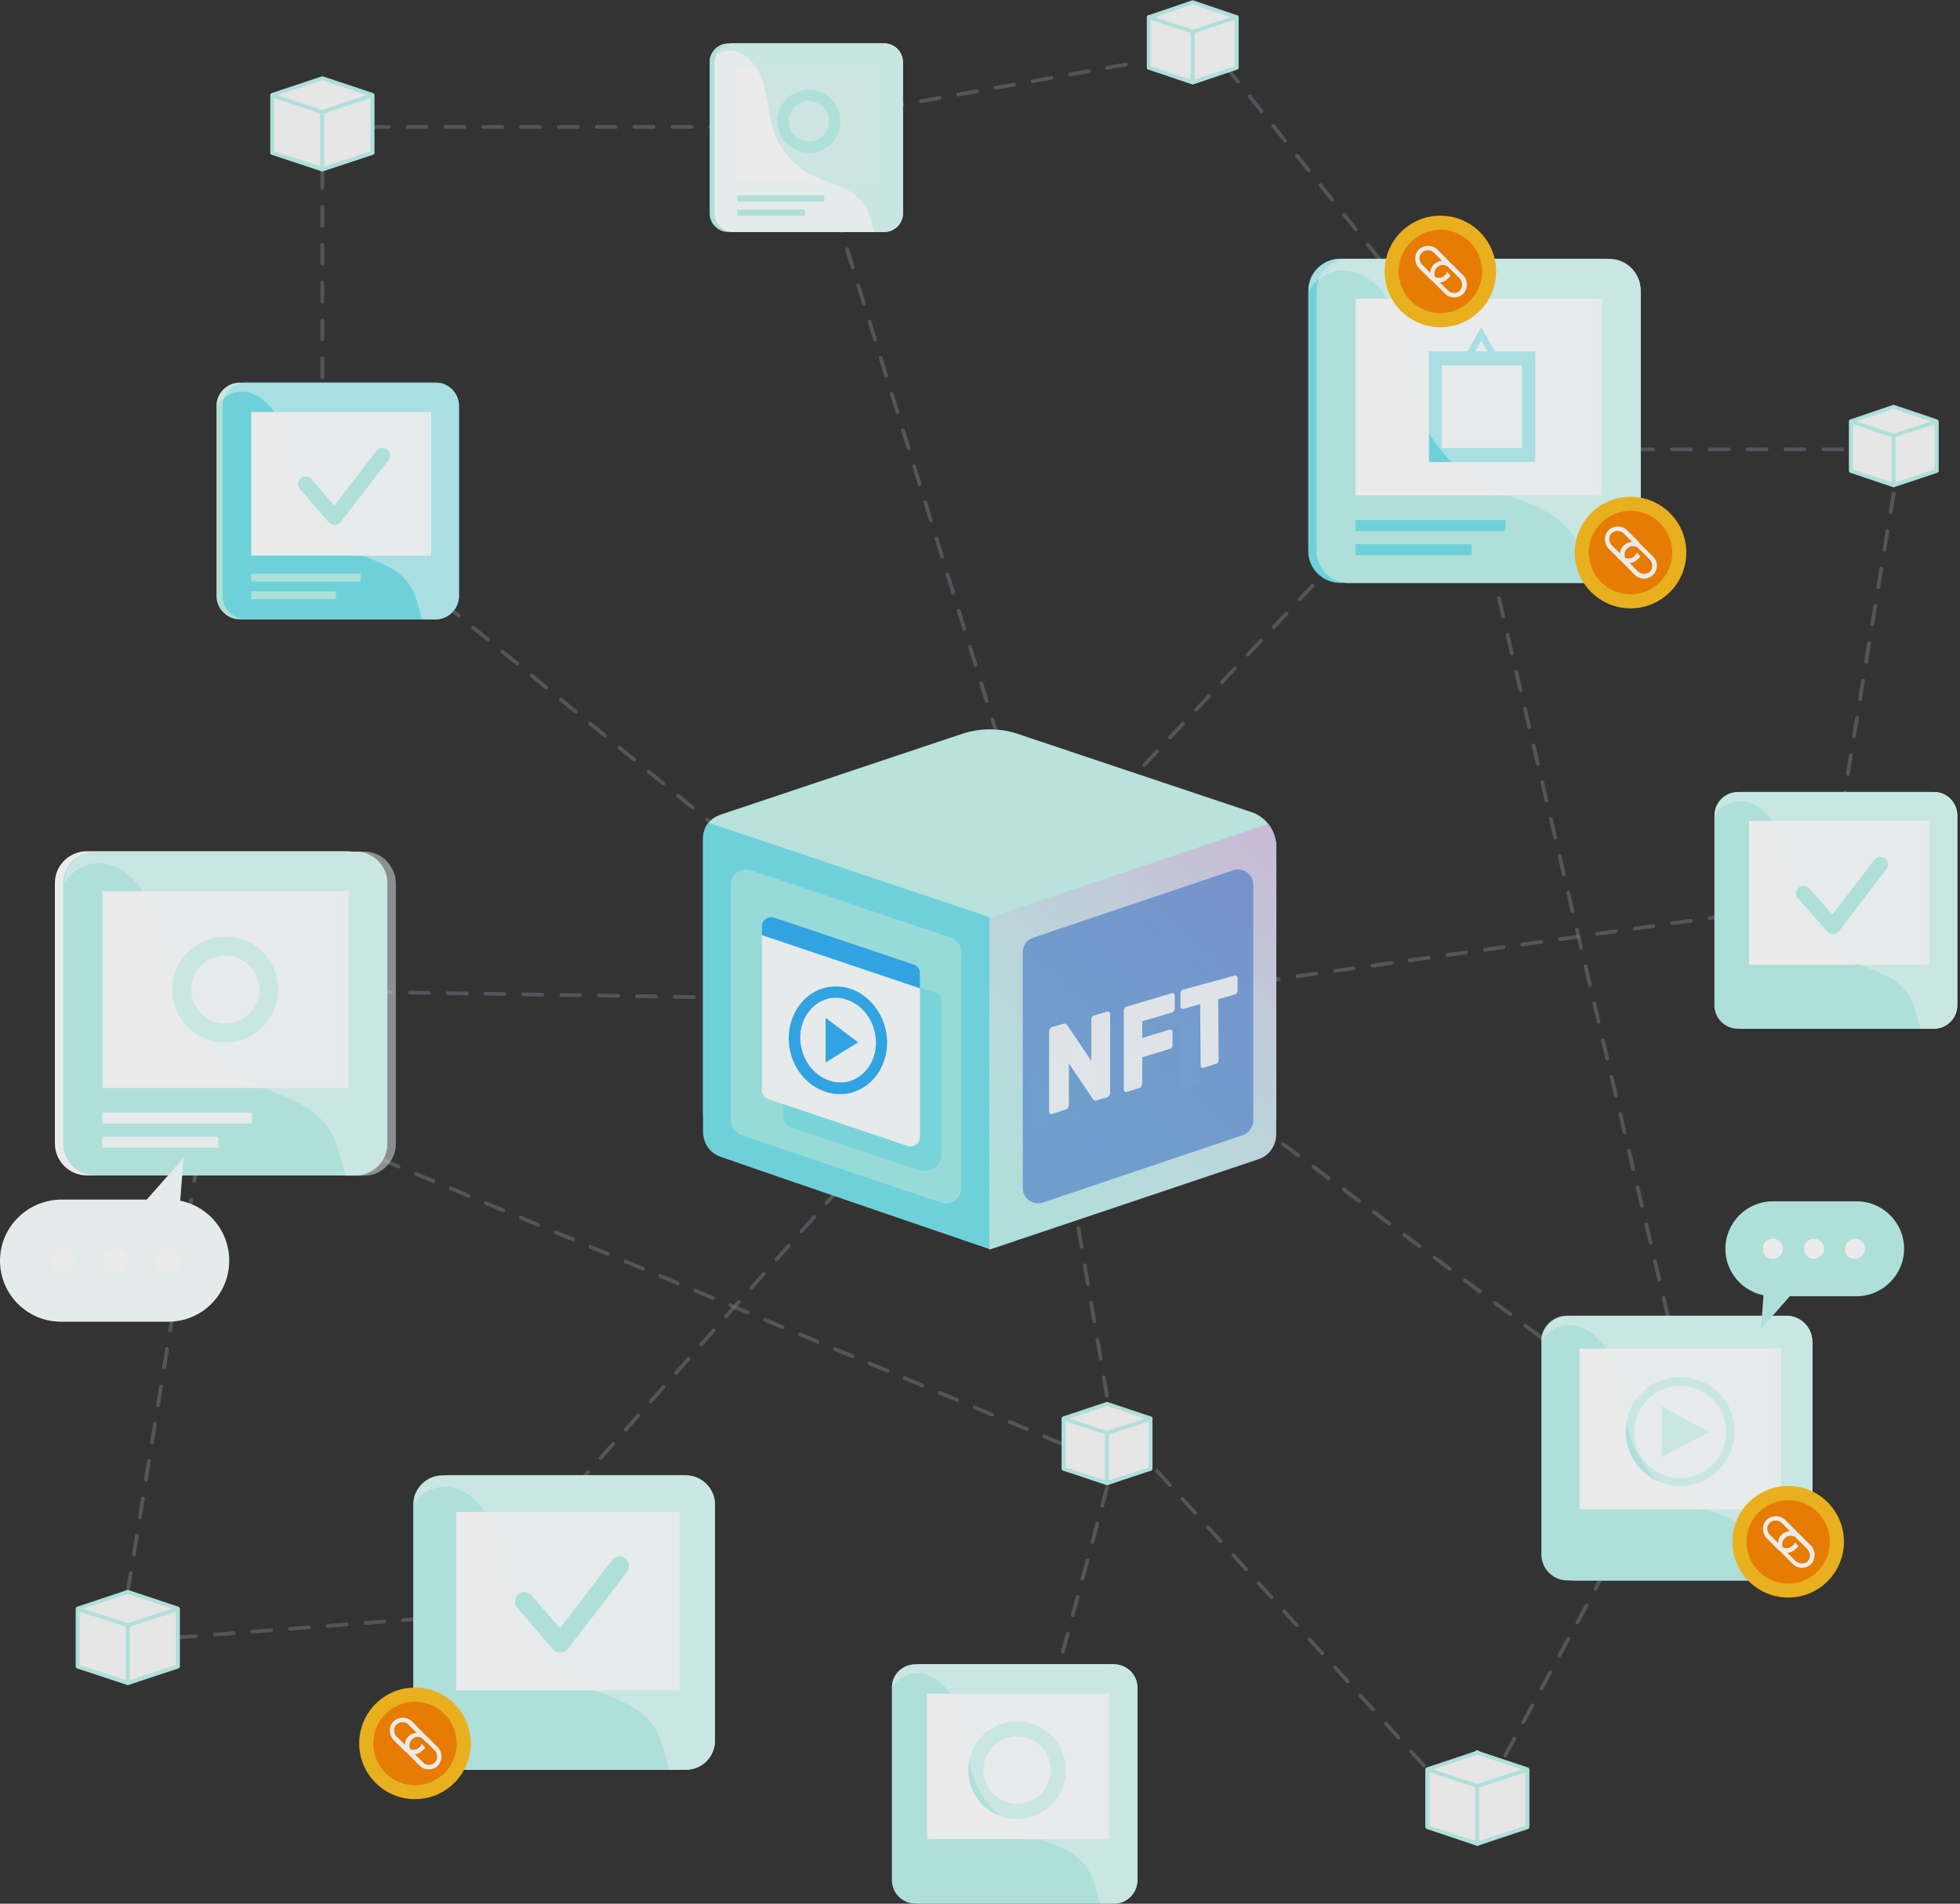 <svg width="518" height="503" viewBox="0 0 518 503" fill="none" xmlns="http://www.w3.org/2000/svg">
<rect x="0" y="0" width="518" height="503" fill="#333333" stroke="none"/>
<g opacity="0.9">
<g opacity="0.5">
<path opacity="0.5" d="M500.447 130.45L484.43 228.404" stroke="#BFCBDD" stroke-miterlimit="10" stroke-linecap="round" stroke-linejoin="round" stroke-dasharray="5 5"/>
<path opacity="0.5" d="M466.673 240.474L289.916 265.427L443.113 380.209L397.038 465.281" stroke="#BFCBDD" stroke-miterlimit="10" stroke-linecap="round" stroke-linejoin="round" stroke-dasharray="5 5"/>
<path opacity="0.5" d="M46.772 432.668L146.234 425.008" stroke="#BFCBDD" stroke-miterlimit="10" stroke-linecap="round" stroke-linejoin="round" stroke-dasharray="5 5"/>
<path opacity="0.5" d="M33.773 420.598L59.538 261.481L198.345 263.686" stroke="#BFCBDD" stroke-miterlimit="10" stroke-linecap="round" stroke-linejoin="round" stroke-dasharray="5 5"/>
<path opacity="0.5" d="M97.722 33.541H213.897L269.257 212.736" stroke="#BFCBDD" stroke-miterlimit="10" stroke-linecap="round" stroke-linejoin="round" stroke-dasharray="5 5"/>
<path opacity="0.5" d="M85.187 44.683V133.12L203.336 230.029" stroke="#BFCBDD" stroke-miterlimit="10" stroke-linecap="round" stroke-linejoin="round" stroke-dasharray="5 5"/>
<path opacity="0.5" d="M305.816 388.682L377.308 467.602" stroke="#BFCBDD" stroke-miterlimit="10" stroke-linecap="round" stroke-linejoin="round" stroke-dasharray="5 5"/>
<path opacity="0.5" d="M280.631 381.486L89.83 301.754" stroke="#BFCBDD" stroke-miterlimit="10" stroke-linecap="round" stroke-linejoin="round" stroke-dasharray="5 5"/>
<path opacity="0.5" d="M228.404 306.628L144.261 401.564" stroke="#BFCBDD" stroke-miterlimit="10" stroke-linecap="round" stroke-linejoin="round" stroke-dasharray="5 5"/>
<path opacity="0.5" d="M292.585 368.836L281.907 306.512" stroke="#BFCBDD" stroke-miterlimit="10" stroke-linecap="round" stroke-linejoin="round" stroke-dasharray="5 5"/>
<path opacity="0.5" d="M324.037 17.641L393.672 104.917L288.523 216.914" stroke="#BFCBDD" stroke-miterlimit="10" stroke-linecap="round" stroke-linejoin="round" stroke-dasharray="5 5"/>
<path opacity="0.5" d="M213.897 32.032L301.986 16.248" stroke="#BFCBDD" stroke-miterlimit="10" stroke-linecap="round" stroke-linejoin="round" stroke-dasharray="5 5"/>
<path opacity="0.5" d="M486.868 118.728H415.84" stroke="#BFCBDD" stroke-miterlimit="10" stroke-linecap="round" stroke-linejoin="round" stroke-dasharray="5 5"/>
<path opacity="0.5" d="M292.585 392.976L268.793 481.413" stroke="#BFCBDD" stroke-miterlimit="10" stroke-linecap="round" stroke-linejoin="round" stroke-dasharray="5 5"/>
<path opacity="0.5" d="M443.113 357.578L388.566 125.924" stroke="#BFCBDD" stroke-miterlimit="10" stroke-linecap="round" stroke-linejoin="round" stroke-dasharray="5 5"/>
</g>
<path d="M300.593 445.899V496.733C300.593 500.215 297.807 503 294.326 503H243.492C240.01 503 237.225 500.215 237.225 496.733V445.899C237.225 445.087 237.341 444.39 237.689 443.694C238.617 441.373 240.822 439.748 243.492 439.748H294.326C297.807 439.748 300.593 442.533 300.593 445.899Z" fill="#BCF2EB"/>
<path d="M299.084 445.899V496.733C299.084 500.215 296.299 503 292.817 503H241.983C238.501 503 235.716 500.215 235.716 496.733V445.899C235.716 442.417 238.501 439.748 241.983 439.748H292.817C296.299 439.748 299.084 442.533 299.084 445.899Z" fill="#BCF2EB"/>
<path d="M300.593 445.899V496.733C300.593 500.215 297.807 503 294.326 503H243.492C240.01 503 237.225 500.215 237.225 496.733V445.899C237.225 445.087 237.341 444.39 237.689 443.694C238.617 441.373 240.822 439.748 243.492 439.748H294.326C297.807 439.748 300.593 442.533 300.593 445.899Z" fill="#BCF2EB"/>
<path d="M292.933 447.524H245.001V485.939H292.933V447.524Z" fill="white"/>
<path d="M293.165 447.524H291.424V485.939H293.165V447.524Z" fill="#F7FFFE"/>
<path d="M268.793 478.628C274.818 478.628 279.702 473.743 279.702 467.718C279.702 461.693 274.818 456.808 268.793 456.808C262.768 456.808 257.883 461.693 257.883 467.718C257.883 473.743 262.768 478.628 268.793 478.628Z" stroke="#BCF2EB" stroke-width="4" stroke-miterlimit="10" stroke-linecap="round" stroke-linejoin="round"/>
<path opacity="0.502" d="M300.593 445.899V496.733C300.593 500.215 297.808 503 294.326 503H290.728C289.799 499.866 289.219 496.501 287.478 493.831C284.693 489.537 279.702 487.796 274.828 485.939C272.971 485.243 271.23 484.547 269.489 483.618C263.802 480.601 259.276 475.378 257.187 469.343C255.098 463.308 255.214 456.576 252.777 450.657C252.312 449.613 251.732 448.568 251.152 447.524C248.947 444.274 245.697 441.837 241.867 442.069C240.358 442.185 238.966 442.765 237.689 443.694C236.877 444.274 236.18 445.087 235.716 445.899C235.716 442.417 238.501 439.748 241.983 439.748H294.326C297.808 439.748 300.593 442.533 300.593 445.899Z" fill="#F7FFFE"/>
<path d="M274.248 490.698H245.001V492.787H274.248V490.698Z" fill="#BCF2EB"/>
<path d="M267.632 495.456H245.001V497.545H267.632V495.456Z" fill="#BCF2EB"/>
<path d="M478.976 354.56V410.733C478.976 414.563 475.842 417.58 472.128 417.58H415.956C412.126 417.58 409.108 414.447 409.108 410.733V354.56C409.108 353.632 409.224 352.82 409.573 352.123C410.617 349.57 413.054 347.713 415.956 347.713H472.128C475.842 347.597 478.976 350.73 478.976 354.56Z" fill="#BCF2EB"/>
<path d="M477.235 354.56V410.733C477.235 414.563 474.101 417.58 470.387 417.58H414.215C410.385 417.58 407.367 414.447 407.367 410.733V354.56C407.367 350.73 410.501 347.713 414.215 347.713H470.387C474.101 347.597 477.235 350.73 477.235 354.56Z" fill="#BCF2EB"/>
<path d="M478.976 354.56V410.733C478.976 414.563 475.842 417.58 472.128 417.58H415.956C412.126 417.58 409.108 414.447 409.108 410.733V354.56C409.108 353.632 409.224 352.82 409.573 352.123C410.617 349.57 413.054 347.713 415.956 347.713H472.128C475.842 347.597 478.976 350.73 478.976 354.56Z" fill="#BCF2EB"/>
<path d="M470.504 356.301H417.465V398.779H470.504V356.301Z" fill="white"/>
<path d="M470.736 356.301H468.763V398.779H470.736V356.301Z" fill="#F7FFFE"/>
<path d="M439.168 371.621V384.968L451.702 378.353L439.168 371.621Z" fill="#BCF2EB"/>
<path d="M444.042 392.628C436.15 392.628 429.651 386.245 429.651 378.237C429.651 370.345 436.034 363.845 444.042 363.845C451.934 363.845 458.433 370.228 458.433 378.237C458.317 386.245 451.934 392.628 444.042 392.628ZM444.042 366.166C437.311 366.166 431.856 371.621 431.856 378.353C431.856 385.084 437.311 390.539 444.042 390.539C450.774 390.539 456.228 385.084 456.228 378.353C456.228 371.621 450.657 366.166 444.042 366.166Z" fill="#BCF2EB"/>
<path opacity="0.502" d="M478.976 354.56V410.733C478.976 414.563 475.842 417.581 472.128 417.581H468.182C467.138 414.099 466.558 410.385 464.585 407.367C461.451 402.609 455.996 400.752 450.657 398.663C448.684 397.85 446.595 397.038 444.738 396.11C438.471 392.86 433.481 387.057 431.043 380.326C428.722 373.594 428.838 366.282 426.169 359.667C425.705 358.506 425.124 357.346 424.312 356.185C421.875 352.587 418.277 349.802 413.983 350.15C412.358 350.266 410.733 350.963 409.456 352.007C408.644 352.704 407.832 353.516 407.251 354.444C407.251 350.614 410.385 347.597 414.099 347.597H472.012C475.842 347.597 478.976 350.731 478.976 354.56Z" fill="#F7FFFE"/>
<path d="M449.729 404.118H417.465V406.439H449.729V404.118Z" fill="#BCF2EB"/>
<path d="M442.533 409.224H417.465V411.546H442.533V409.224Z" fill="#BCF2EB"/>
<path d="M472.593 422.107C480.733 422.107 487.332 415.508 487.332 407.367C487.332 399.227 480.733 392.628 472.593 392.628C464.452 392.628 457.853 399.227 457.853 407.367C457.853 415.508 464.452 422.107 472.593 422.107Z" fill="#FCBE1C"/>
<path d="M476.841 417.572C482.462 415.228 485.118 408.772 482.774 403.152C480.43 397.531 473.974 394.875 468.354 397.219C462.733 399.562 460.077 406.019 462.421 411.639C464.765 417.259 471.221 419.916 476.841 417.572Z" fill="#FB8400"/>
<path d="M475.262 408.412L474.333 407.484C474.217 407.832 474.101 408.18 473.753 408.412C473.057 409.108 472.128 409.224 471.2 408.876C470.968 408.76 470.736 408.644 470.62 408.412L467.718 405.511C466.906 404.698 466.79 403.189 467.718 402.377C468.53 401.565 470.039 401.565 470.852 402.377L473.753 405.278C473.985 405.511 474.101 405.627 474.217 405.859C474.449 405.975 474.682 406.091 474.798 406.323L475.61 407.135C475.61 406.439 475.494 405.743 475.146 405.046C475.03 404.814 474.798 404.582 474.682 404.466L471.78 401.565C470.503 400.288 468.298 400.288 466.906 401.565C465.629 402.841 465.629 405.046 466.906 406.439L469.807 409.341C470.039 409.573 470.155 409.689 470.387 409.805C470.968 410.153 471.78 410.385 472.476 410.269C473.289 410.153 473.985 409.921 474.566 409.224C474.914 408.992 475.146 408.76 475.262 408.412Z" fill="white"/>
<path d="M478.628 408.412L475.726 405.511C475.494 405.278 475.378 405.162 475.146 405.046C474.566 404.698 473.753 404.466 473.057 404.582C472.593 404.582 472.128 404.698 471.78 404.93C471.432 405.046 471.2 405.278 470.852 405.511C470.271 406.091 469.923 406.903 469.923 407.716C469.923 408.412 470.039 409.108 470.504 409.805C470.62 410.037 470.736 410.153 470.968 410.385L473.869 413.287C475.146 414.563 477.351 414.563 478.628 413.287C479.904 411.894 479.904 409.805 478.628 408.412ZM474.566 412.474L471.664 409.573C471.432 409.34 471.316 409.224 471.2 408.992C470.852 408.18 470.968 407.135 471.664 406.439C471.896 406.207 472.244 405.975 472.593 405.859C473.057 405.743 473.637 405.743 474.217 405.975C474.45 406.091 474.682 406.207 474.798 406.439L477.699 409.34C477.815 409.457 477.931 409.573 477.931 409.689C478.512 410.501 478.512 411.778 477.699 412.59C476.887 413.286 475.494 413.286 474.566 412.474Z" fill="white"/>
<path d="M503.232 329.956C503.232 322.992 497.545 317.422 490.698 317.422H468.53C461.567 317.422 455.996 323.109 455.996 329.956C455.996 336.92 461.683 342.49 468.53 342.49H490.698C497.545 342.49 503.232 336.803 503.232 329.956Z" fill="#BCF2EB"/>
<path d="M465.397 351.195L466.093 341.91H473.521L465.397 351.195Z" fill="#BCF2EB"/>
<path d="M492.903 329.956C492.903 328.563 491.742 327.287 490.234 327.287C488.841 327.287 487.564 328.447 487.564 329.956C487.564 331.465 488.725 332.625 490.234 332.625C491.626 332.509 492.903 331.349 492.903 329.956Z" fill="white"/>
<path d="M482.109 329.956C482.109 328.563 480.949 327.287 479.44 327.287C478.047 327.287 476.771 328.447 476.771 329.956C476.771 331.465 477.931 332.625 479.44 332.625C480.833 332.509 482.109 331.349 482.109 329.956Z" fill="white"/>
<path d="M471.2 329.956C471.2 328.563 470.039 327.287 468.531 327.287C467.022 327.287 465.861 328.447 465.861 329.956C465.861 331.465 467.022 332.625 468.531 332.625C470.039 332.625 471.2 331.349 471.2 329.956Z" fill="white"/>
<path d="M121.282 107.239V157.492C121.282 160.858 118.496 163.643 115.131 163.643H64.993C61.627 163.643 58.842 160.858 58.842 157.492V107.239C58.842 106.426 58.958 105.73 59.306 105.033C60.235 102.712 62.44 101.087 64.993 101.087H115.247C118.496 101.087 121.282 103.873 121.282 107.239Z" fill="#74E2EB"/>
<path d="M119.773 107.239V157.492C119.773 160.858 116.988 163.643 113.622 163.643H63.368C60.003 163.643 57.217 160.858 57.217 157.492V107.239C57.217 103.873 60.003 101.087 63.368 101.087H113.622C116.988 101.087 119.773 103.873 119.773 107.239Z" fill="#BCF2EB"/>
<path d="M121.282 107.239V157.492C121.282 160.858 118.496 163.643 115.131 163.643H64.993C61.627 163.643 58.842 160.858 58.842 157.492V107.239C58.842 106.426 58.958 105.73 59.306 105.033C60.235 102.712 62.44 101.087 64.993 101.087H115.247C118.496 101.087 121.282 103.873 121.282 107.239Z" fill="#74E2EB"/>
<path d="M113.854 108.863H66.386V146.815H113.854V108.863Z" fill="white"/>
<path d="M113.97 108.863H112.229V146.815H113.97V108.863Z" fill="#F7FFFE"/>
<path opacity="0.502" d="M121.282 107.239V157.492C121.282 160.858 118.496 163.643 115.131 163.643H111.533C110.604 160.51 110.024 157.26 108.283 154.591C105.498 150.412 100.623 148.672 95.749 146.815C93.892 146.118 92.151 145.422 90.526 144.493C84.839 141.592 80.429 136.369 78.34 130.45C76.251 124.531 76.367 117.8 74.046 111.997C73.582 110.952 73.117 109.908 72.421 108.863C70.216 105.614 66.966 103.176 63.252 103.525C61.743 103.641 60.351 104.221 59.19 105.149C58.378 105.73 57.681 106.542 57.217 107.355C57.217 103.989 60.003 101.203 63.368 101.203H115.131C118.496 101.087 121.282 103.873 121.282 107.239Z" fill="#F7FFFE"/>
<path d="M95.285 151.573H66.386V153.662H95.285V151.573Z" fill="#BCF2EB"/>
<path d="M88.785 156.215H66.386V158.305H88.785V156.215Z" fill="#BCF2EB"/>
<path d="M80.777 127.897L88.437 136.717L101.088 120.353" stroke="#BCF2EB" stroke-width="4" stroke-miterlimit="10" stroke-linecap="round" stroke-linejoin="round"/>
<path d="M517.275 215.406V265.659C517.275 269.025 514.49 271.81 511.124 271.81H460.871C457.505 271.81 454.719 269.025 454.719 265.659V215.406C454.719 214.593 454.836 213.897 455.184 213.201C456.112 210.879 458.317 209.255 460.871 209.255H511.124C514.49 209.255 517.275 212.04 517.275 215.406Z" fill="#BCF2EB"/>
<path d="M515.65 215.406V265.659C515.65 269.025 512.865 271.81 509.499 271.81H459.246C455.88 271.81 453.095 269.025 453.095 265.659V215.406C453.095 212.04 455.88 209.255 459.246 209.255H509.499C512.865 209.255 515.65 212.04 515.65 215.406Z" fill="#BCF2EB"/>
<path d="M517.275 215.406V265.659C517.275 269.025 514.49 271.81 511.124 271.81H460.871C457.505 271.81 454.719 269.025 454.719 265.659V215.406C454.719 214.593 454.836 213.897 455.184 213.201C456.112 210.879 458.317 209.255 460.871 209.255H511.124C514.49 209.255 517.275 212.04 517.275 215.406Z" fill="#BCF2EB"/>
<path d="M509.732 216.914H462.263V254.866H509.732V216.914Z" fill="white"/>
<path d="M509.848 216.914H508.107V254.866H509.848V216.914Z" fill="#F7FFFE"/>
<path opacity="0.502" d="M517.275 215.406V265.659C517.275 269.025 514.49 271.81 511.124 271.81H507.526C506.598 268.677 506.018 265.427 504.277 262.758C501.491 258.58 496.617 256.839 491.742 254.982C489.885 254.285 488.144 253.589 486.52 252.661C480.833 249.759 476.423 244.536 474.333 238.617C472.244 232.698 472.36 225.967 470.039 220.164C469.575 219.12 469.111 218.075 468.414 217.03C466.209 213.781 462.96 211.344 459.246 211.692C457.737 211.808 456.344 212.388 455.184 213.317C454.371 213.897 453.675 214.709 453.211 215.522C453.211 212.156 455.996 209.371 459.362 209.371H511.124C514.49 209.255 517.275 212.04 517.275 215.406Z" fill="#F7FFFE"/>
<path d="M491.162 259.624H462.263V261.713H491.162V259.624Z" fill="#BCF2EB"/>
<path d="M484.663 264.266H462.263V266.356H484.663V264.266Z" fill="#BCF2EB"/>
<path d="M476.655 236.064L484.431 244.769L496.965 228.404" stroke="#BCF2EB" stroke-width="4" stroke-miterlimit="10" stroke-linecap="round" stroke-linejoin="round"/>
<path d="M188.944 397.502V459.942C188.944 464.12 185.579 467.602 181.284 467.602H118.845C114.666 467.602 111.185 464.236 111.185 459.942V397.502C111.185 396.574 111.417 395.645 111.649 394.717C112.81 391.815 115.595 389.842 118.845 389.842H181.284C185.462 389.842 188.944 393.324 188.944 397.502Z" fill="#BCF2EB"/>
<path d="M186.971 397.502V459.942C186.971 464.12 183.606 467.602 179.311 467.602H116.872C112.694 467.602 109.212 464.236 109.212 459.942V397.502C109.212 393.324 112.694 389.842 116.872 389.842H179.311C183.49 389.842 186.971 393.324 186.971 397.502Z" fill="#BCF2EB"/>
<path d="M188.944 397.502V459.942C188.944 464.12 185.579 467.602 181.284 467.602H118.845C114.666 467.602 111.185 464.236 111.185 459.942V397.502C111.185 396.574 111.417 395.645 111.649 394.717C112.81 391.815 115.595 389.842 118.845 389.842H181.284C185.462 389.842 188.944 393.324 188.944 397.502Z" fill="#BCF2EB"/>
<path d="M179.544 399.475H120.586V446.595H179.544V399.475Z" fill="white"/>
<path d="M179.66 399.475H177.571V446.595H179.66V399.475Z" fill="#F7FFFE"/>
<path opacity="0.502" d="M188.944 397.502V459.942C188.944 464.12 185.579 467.602 181.284 467.602H176.874C175.714 463.772 175.017 459.594 172.928 456.344C169.446 451.122 163.411 449.033 157.376 446.711C155.171 445.899 152.85 444.97 150.877 443.926C143.913 440.212 138.343 433.829 135.673 426.401C133.004 418.973 133.236 410.733 130.334 403.421C129.754 402.145 129.058 400.752 128.245 399.591C125.576 395.645 121.514 392.512 116.872 392.86C115.015 392.976 113.274 393.788 111.765 394.833C110.837 395.529 109.908 396.574 109.328 397.502C109.328 393.324 112.81 389.842 116.988 389.842H181.4C185.463 389.842 188.944 393.324 188.944 397.502Z" fill="#F7FFFE"/>
<path d="M146.931 455.532H118.032V457.621H146.931V455.532Z" fill="#BCF2EB"/>
<path d="M140.432 460.174H118.032V462.263H140.432V460.174Z" fill="#BCF2EB"/>
<path d="M138.575 423.151L148.091 434.177L163.759 413.751" stroke="#BCF2EB" stroke-width="5" stroke-miterlimit="10" stroke-linecap="round" stroke-linejoin="round"/>
<path d="M109.676 475.378C117.816 475.378 124.415 468.779 124.415 460.638C124.415 452.498 117.816 445.899 109.676 445.899C101.535 445.899 94.936 452.498 94.936 460.638C94.936 468.779 101.535 475.378 109.676 475.378Z" fill="#FCBE1C"/>
<path d="M113.925 470.856C119.545 468.512 122.202 462.056 119.858 456.436C117.514 450.815 111.058 448.159 105.438 450.503C99.817 452.847 97.161 459.303 99.505 464.923C101.848 470.544 108.305 473.2 113.925 470.856Z" fill="#FB8400"/>
<path d="M112.345 461.683L111.417 460.754C111.301 461.103 111.185 461.451 110.836 461.683C110.14 462.379 109.212 462.495 108.283 462.147C108.051 462.031 107.819 461.915 107.703 461.683L104.801 458.781C103.989 457.969 103.873 456.46 104.801 455.648C105.614 454.835 107.123 454.835 107.935 455.648L110.836 458.549C111.069 458.781 111.185 458.897 111.301 459.13C111.533 459.246 111.765 459.362 111.881 459.594L112.693 460.406C112.693 459.71 112.577 459.014 112.229 458.317C112.113 458.085 111.881 457.853 111.765 457.737L108.863 454.835C107.587 453.559 105.382 453.559 103.989 454.835C102.712 456.112 102.712 458.317 103.989 459.71L106.89 462.611C107.123 462.844 107.239 462.96 107.471 463.076C108.051 463.424 108.863 463.656 109.56 463.54C110.372 463.424 111.069 463.192 111.649 462.495C111.997 462.263 112.229 462.031 112.345 461.683Z" fill="white"/>
<path d="M115.711 461.683L112.81 458.781C112.577 458.549 112.461 458.433 112.229 458.317C111.649 457.969 110.837 457.737 110.14 457.853C109.676 457.853 109.212 457.969 108.864 458.201C108.515 458.317 108.283 458.549 107.935 458.781C107.355 459.362 107.007 460.174 107.007 460.987C107.007 461.683 107.123 462.379 107.587 463.076C107.703 463.308 107.819 463.424 108.051 463.656L110.953 466.557C112.229 467.834 114.434 467.834 115.711 466.557C116.988 465.165 116.988 462.96 115.711 461.683ZM111.765 465.629L108.864 462.727C108.631 462.495 108.515 462.379 108.399 462.147C108.051 461.335 108.167 460.29 108.864 459.594C109.096 459.362 109.444 459.13 109.792 459.014C110.256 458.897 110.837 458.897 111.417 459.13C111.649 459.246 111.881 459.362 111.997 459.594L114.899 462.495C115.015 462.611 115.131 462.727 115.131 462.843C115.711 463.656 115.711 464.933 114.899 465.745C113.97 466.557 112.577 466.557 111.765 465.629Z" fill="white"/>
<path d="M433.597 76.831V145.538C433.597 150.18 429.883 154.01 425.124 154.01H356.418C351.775 154.01 347.945 150.296 347.945 145.538V76.831C347.945 75.787 348.177 74.742 348.525 73.814C349.686 70.68 352.82 68.475 356.418 68.475H425.124C429.767 68.359 433.597 72.073 433.597 76.831Z" fill="#BCF2EB"/>
<path d="M431.392 76.831V145.538C431.392 150.18 427.678 154.01 422.919 154.01H354.212C349.57 154.01 345.74 150.296 345.74 145.538V76.715C345.74 72.073 349.57 68.359 354.212 68.359H422.919C427.678 68.359 431.392 72.073 431.392 76.831Z" fill="#74E2EB"/>
<path d="M433.597 76.831V145.538C433.597 150.18 429.883 154.01 425.124 154.01H356.418C351.775 154.01 347.945 150.296 347.945 145.538V76.831C347.945 75.787 348.177 74.742 348.525 73.814C349.686 70.68 352.82 68.475 356.418 68.475H425.124C429.767 68.359 433.597 72.073 433.597 76.831Z" fill="#BCF2EB"/>
<path d="M423.267 78.92H358.274V130.915H423.267V78.92Z" fill="white"/>
<path d="M423.384 78.92H421.062V130.915H423.384V78.92Z" fill="#F7FFFE"/>
<path d="M405.743 92.847H377.656V122.094H405.743V92.847Z" fill="#74E2EB"/>
<path d="M396.11 97.838L391.467 89.946L387.289 97.374L385.78 96.445L391.467 86.464L397.502 97.025L396.11 97.838Z" fill="#74E2EB"/>
<path d="M402.261 96.561H381.022V118.38H402.261V96.561Z" fill="white"/>
<path opacity="0.502" d="M433.597 76.831V145.538C433.597 150.18 429.883 154.01 425.125 154.01H420.25C418.973 149.716 418.277 145.306 415.84 141.592C412.01 135.789 405.395 133.468 398.779 130.915C396.342 129.986 393.905 128.942 391.583 127.781C383.924 123.719 377.772 116.755 374.871 108.515C371.97 100.391 372.202 91.222 368.952 83.214C368.372 81.706 367.559 80.313 366.747 78.92C363.845 74.51 359.319 71.144 354.212 71.492C352.123 71.608 350.266 72.421 348.642 73.698C347.597 74.51 346.669 75.554 345.972 76.715C345.972 72.073 349.802 68.359 354.445 68.359H425.357C429.767 68.359 433.597 72.073 433.597 76.831Z" fill="#F7FFFE"/>
<path d="M397.851 137.414H358.274V140.315H397.851V137.414Z" fill="#74E2EB"/>
<path d="M388.914 143.797H358.274V146.699H388.914V143.797Z" fill="#74E2EB"/>
<path d="M380.674 86.464C388.814 86.464 395.413 79.865 395.413 71.725C395.413 63.584 388.814 56.985 380.674 56.985C372.533 56.985 365.934 63.584 365.934 71.725C365.934 79.865 372.533 86.464 380.674 86.464Z" fill="#FCBE1C"/>
<path d="M380.674 82.75C386.763 82.75 391.699 77.814 391.699 71.725C391.699 65.635 386.763 60.699 380.674 60.699C374.585 60.699 369.648 65.635 369.648 71.725C369.648 77.814 374.585 82.75 380.674 82.75Z" fill="#FB8400"/>
<path d="M383.343 72.769L382.415 71.841C382.299 72.189 382.183 72.537 381.834 72.769C381.138 73.465 380.21 73.581 379.281 73.233C379.049 73.117 378.817 73.001 378.701 72.769L375.799 69.868C374.987 69.055 374.871 67.546 375.799 66.734C376.612 65.921 378.12 65.921 378.933 66.734L381.834 69.635C382.067 69.868 382.183 69.984 382.299 70.216C382.531 70.332 382.763 70.448 382.879 70.68L383.691 71.492C383.691 70.796 383.575 70.1 383.227 69.403C383.111 69.171 382.879 68.939 382.763 68.823L379.861 65.921C378.585 64.645 376.38 64.645 374.987 65.921C373.71 67.198 373.71 69.403 374.987 70.796L377.888 73.697C378.121 73.93 378.237 74.046 378.469 74.162C379.049 74.51 379.861 74.742 380.558 74.626C381.37 74.51 382.067 74.278 382.647 73.581C382.995 73.349 383.227 73.001 383.343 72.769Z" fill="white"/>
<path d="M386.709 72.769L383.807 69.868C383.575 69.635 383.459 69.519 383.227 69.403C382.647 69.055 381.834 68.823 381.138 68.939C380.674 68.939 380.21 69.055 379.861 69.287C379.513 69.403 379.281 69.635 378.933 69.868C378.353 70.448 378.005 71.26 378.005 72.073C378.005 72.769 378.121 73.465 378.585 74.162C378.701 74.394 378.817 74.51 379.049 74.742L381.951 77.643C383.227 78.92 385.432 78.92 386.709 77.643C387.986 76.251 387.986 74.046 386.709 72.769ZM382.647 76.715L379.745 73.814C379.513 73.581 379.397 73.465 379.281 73.233C378.933 72.421 379.049 71.376 379.745 70.68C379.978 70.448 380.326 70.216 380.674 70.1C381.138 69.984 381.718 69.984 382.299 70.216C382.531 70.332 382.763 70.448 382.879 70.68L385.78 73.581C385.897 73.697 386.013 73.814 386.013 73.93C386.593 74.742 386.593 76.019 385.78 76.831C384.968 77.643 383.575 77.643 382.647 76.715Z" fill="white"/>
<path d="M430.927 160.742C439.068 160.742 445.667 154.143 445.667 146.002C445.667 137.862 439.068 131.263 430.927 131.263C422.787 131.263 416.188 137.862 416.188 146.002C416.188 154.143 422.787 160.742 430.927 160.742Z" fill="#FCBE1C"/>
<path d="M430.927 157.028C437.017 157.028 441.953 152.092 441.953 146.002C441.953 139.913 437.017 134.977 430.927 134.977C424.838 134.977 419.902 139.913 419.902 146.002C419.902 152.092 424.838 157.028 430.927 157.028Z" fill="#FB8400"/>
<path d="M433.481 146.931L432.552 146.002C432.436 146.351 432.32 146.699 431.972 146.931C431.276 147.627 430.347 147.743 429.419 147.395C429.187 147.279 428.954 147.163 428.838 146.931L425.937 144.029C425.124 143.217 425.008 141.708 425.937 140.896C426.749 140.083 428.258 140.083 429.071 140.896L431.972 143.797C432.204 144.029 432.32 144.145 432.436 144.378C432.668 144.494 432.9 144.61 433.017 144.842L433.829 145.654C433.829 144.958 433.713 144.261 433.365 143.565C433.249 143.333 433.017 143.101 432.9 142.985L429.999 140.083C428.722 138.807 426.517 138.807 425.124 140.083C423.848 141.36 423.848 143.565 425.124 144.958L428.026 147.859C428.258 148.091 428.374 148.207 428.606 148.324C429.187 148.672 429.999 148.904 430.695 148.788C431.508 148.672 432.204 148.44 432.784 147.743C433.133 147.627 433.365 147.279 433.481 146.931Z" fill="white"/>
<path d="M436.847 147.047L433.945 144.145C433.713 143.913 433.597 143.797 433.365 143.681C432.784 143.333 431.972 143.101 431.276 143.217C430.811 143.217 430.347 143.333 429.999 143.565C429.651 143.681 429.419 143.913 429.071 144.145C428.49 144.726 428.142 145.538 428.142 146.351C428.142 147.047 428.258 147.743 428.722 148.44C428.838 148.672 428.954 148.788 429.187 149.02L432.088 151.921C433.365 153.198 435.57 153.198 436.847 151.921C438.239 150.529 438.239 148.324 436.847 147.047ZM432.901 150.993L429.999 148.091C429.767 147.859 429.651 147.743 429.535 147.511C429.187 146.699 429.303 145.654 429.999 144.958C430.231 144.726 430.579 144.494 430.928 144.378C431.392 144.261 431.972 144.261 432.552 144.494C432.784 144.61 433.017 144.726 433.133 144.958L436.034 147.859C436.15 147.975 436.266 148.091 436.266 148.207C436.847 149.02 436.847 150.297 436.034 151.109C435.106 151.805 433.713 151.805 432.901 150.993Z" fill="white"/>
<path d="M102.364 233.395V302.102C102.364 306.744 98.65 310.574 93.892 310.574H25.185C20.542 310.574 16.712 306.86 16.712 302.102V233.395C16.712 232.35 16.945 231.306 17.293 230.377C18.453 227.244 21.587 225.039 25.185 225.039H93.892C98.534 224.923 102.364 228.752 102.364 233.395Z" fill="#BCF2EB"/>
<path d="M100.159 233.395V302.102C100.159 306.744 96.445 310.574 91.687 310.574H22.98C18.337 310.574 14.507 306.86 14.507 302.102V233.279C14.507 228.636 18.337 224.922 22.98 224.922H91.687C96.445 224.922 100.159 228.752 100.159 233.395Z" fill="white"/>
<path d="M102.364 233.395V302.102C102.364 306.744 98.65 310.574 93.892 310.574H25.185C20.542 310.574 16.712 306.86 16.712 302.102V233.395C16.712 232.35 16.945 231.306 17.293 230.377C18.453 227.244 21.587 225.039 25.185 225.039H93.892C98.534 224.923 102.364 228.752 102.364 233.395Z" fill="#BCF2EB"/>
<path d="M92.035 235.484H27.042V287.478H92.035V235.484Z" fill="white"/>
<path d="M92.151 235.484H89.83V287.478H92.151V235.484Z" fill="#F7FFFE"/>
<path d="M70.713 264.084C72.165 257.906 68.334 251.721 62.157 250.269C55.979 248.818 49.794 252.648 48.342 258.826C46.891 265.003 50.721 271.188 56.899 272.64C63.076 274.092 69.261 270.261 70.713 264.084Z" stroke="#BCF2EB" stroke-width="5" stroke-miterlimit="10" stroke-linecap="round" stroke-linejoin="round"/>
<path opacity="0.502" d="M104.625 233.472V302.179C104.625 306.822 100.911 310.652 96.152 310.652H91.278C90.001 306.357 89.305 301.947 86.868 298.233C83.038 292.43 76.422 290.109 69.807 287.556C67.37 286.627 64.932 285.583 62.611 284.422C54.951 280.36 48.8 273.397 45.899 265.156C42.997 257.032 43.229 247.864 39.98 239.856C39.399 238.347 38.587 236.954 37.775 235.561C34.873 231.151 30.347 227.785 25.24 228.134C23.151 228.25 21.294 229.062 19.669 230.339C18.625 231.151 17.696 232.196 17 233.356C17 228.714 20.83 225 25.472 225H96.384C100.795 225 104.625 228.83 104.625 233.472Z" fill="#F7FFFE"/>
<path d="M66.618 293.978H27.042V296.879H66.618V293.978Z" fill="#F7FFFE"/>
<path d="M57.681 300.361H27.042V303.262H57.681V300.361Z" fill="#F7FFFE"/>
<path d="M0 333.09C0 342.026 7.196 349.222 16.132 349.222H44.451C53.387 349.222 60.583 342.026 60.583 333.09C60.583 324.153 53.387 316.957 44.451 316.957H16.132C7.196 317.073 0 324.269 0 333.09Z" fill="#F7FFFE"/>
<path d="M48.513 305.932L47.584 317.77H38.068L48.513 305.932Z" fill="#F7FFFE"/>
<path d="M13.231 333.09C13.231 334.947 14.74 336.455 16.596 336.455C18.453 336.455 19.962 334.947 19.962 333.09C19.962 331.233 18.453 329.724 16.596 329.724C14.74 329.724 13.231 331.233 13.231 333.09Z" fill="white"/>
<path d="M27.158 333.09C27.158 334.947 28.667 336.455 30.523 336.455C32.38 336.455 33.889 334.947 33.889 333.09C33.889 331.233 32.38 329.724 30.523 329.724C28.667 329.724 27.158 331.233 27.158 333.09Z" fill="white"/>
<path d="M40.969 333.09C40.969 334.947 42.478 336.455 44.335 336.455C46.192 336.455 47.7 334.947 47.7 333.09C47.7 331.233 46.192 329.724 44.335 329.724C42.478 329.724 40.969 331.233 40.969 333.09Z" fill="white"/>
<path d="M238.617 16.364V56.405C238.617 59.074 236.412 61.279 233.743 61.279H193.702C191.033 61.279 188.828 59.074 188.828 56.405V16.364C188.828 15.784 188.944 15.204 189.176 14.623C189.873 12.767 191.613 11.49 193.702 11.49H233.743C236.412 11.49 238.617 13.695 238.617 16.364Z" fill="#F7FFFE"/>
<path d="M237.341 16.364V56.405C237.341 59.074 235.136 61.279 232.466 61.279H192.426C189.757 61.279 187.551 59.074 187.551 56.405V16.364C187.551 13.695 189.757 11.49 192.426 11.49H232.466C235.252 11.49 237.341 13.695 237.341 16.364Z" fill="#BCF2EB"/>
<path d="M238.617 16.364V56.405C238.617 59.074 236.412 61.279 233.743 61.279H193.702C191.033 61.279 188.828 59.074 188.828 56.405V16.364C188.828 15.784 188.944 15.204 189.176 14.623C189.873 12.767 191.613 11.49 193.702 11.49H233.743C236.412 11.49 238.617 13.695 238.617 16.364Z" fill="#F7FFFE"/>
<path d="M232.582 17.641H194.863V47.816H232.582V17.641Z" fill="white"/>
<path d="M232.814 17.641H231.422V47.816H232.814V17.641Z" fill="#F7FFFE"/>
<path opacity="0.502" d="M238.617 16.364V56.405C238.617 59.074 236.412 61.279 233.743 61.279H230.957C230.261 58.842 229.797 56.173 228.404 54.084C226.199 50.718 222.253 49.325 218.423 47.932C217.03 47.352 215.522 46.772 214.245 46.075C209.719 43.754 206.237 39.576 204.496 34.818C202.871 30.059 202.987 24.721 201.014 20.078C200.666 19.266 200.202 18.453 199.738 17.641C197.997 15.088 195.443 13.115 192.426 13.347C191.265 13.463 190.105 13.927 189.176 14.623C188.596 15.088 188.016 15.668 187.551 16.364C187.551 13.695 189.757 11.49 192.426 11.49H233.627C236.412 11.49 238.617 13.695 238.617 16.364Z" fill="#BCF2EB"/>
<path d="M217.843 51.646H194.863V53.271H217.843V51.646Z" fill="#BCF2EB"/>
<path d="M212.736 55.36H194.863V56.985H212.736V55.36Z" fill="#BCF2EB"/>
<path d="M220.628 32.032C220.628 35.746 217.611 38.88 213.781 38.88C210.067 38.88 206.933 35.862 206.933 32.032C206.933 28.318 209.951 25.185 213.781 25.185C217.611 25.301 220.628 28.318 220.628 32.032Z" stroke="#BCF2EB" stroke-width="3" stroke-miterlimit="10" stroke-linecap="round" stroke-linejoin="round"/>
<path d="M337.268 223.646V295.022C337.268 299.664 332.741 303.03 328.215 301.521L261.481 279.122L195.56 301.289C190.801 302.914 185.811 299.316 185.811 294.326V221.557C185.811 220.048 186.391 218.539 187.203 217.495C188.016 216.45 189.06 215.754 190.337 215.29L254.169 193.935C259.044 192.31 264.266 192.31 269.025 193.935L330.768 214.593C332.509 215.173 334.134 216.334 335.179 217.727C336.455 219.352 337.268 221.441 337.268 223.646Z" fill="#BCF2EB"/>
<g opacity="0.451">
<path opacity="0.451" d="M337.268 223.646V295.022C337.268 299.664 332.741 303.03 328.215 301.521L261.481 279.122L195.56 301.289C190.801 302.914 185.811 299.316 185.811 294.326V221.557C185.811 220.048 186.391 218.539 187.203 217.495C188.016 216.45 189.06 215.754 190.337 215.29L254.169 193.935C259.044 192.31 264.266 192.31 269.025 193.935L330.768 214.593C332.509 215.173 334.134 216.334 335.179 217.727C336.455 219.352 337.268 221.441 337.268 223.646Z" fill="#F7FFFE"/>
</g>
<path d="M261.597 242.331V330.072C261.597 330.072 207.165 311.503 190.569 305.7C187.667 304.771 185.811 302.102 185.811 299.084V221.441C185.811 219.932 186.391 218.423 187.203 217.379L261.597 242.331Z" fill="#74E2EB"/>
<path opacity="0.651" d="M193.122 296.067V233.743C193.122 231.074 195.792 229.101 198.345 229.913L251.384 247.786C253.009 248.366 254.053 249.875 254.053 251.616V313.94C254.053 316.609 251.384 318.582 248.831 317.77L195.792 299.897C194.283 299.2 193.122 297.692 193.122 296.067Z" fill="#BCF2EB"/>
<path opacity="0.71" d="M207.049 295.37V252.196C207.049 250.571 208.674 249.411 210.299 249.875L247.206 262.293C248.25 262.642 248.831 263.57 248.831 264.615V304.887C248.831 308.021 245.813 310.226 242.796 309.181L208.79 297.808C207.746 297.343 207.049 296.415 207.049 295.37Z" fill="#74E2EB"/>
<path opacity="0.949" d="M201.363 288.059V244.885C201.363 243.26 202.987 242.099 204.612 242.563L241.519 254.982C242.564 255.33 243.144 256.258 243.144 257.303V300.477C243.144 302.102 241.519 303.262 239.894 302.798L202.987 290.38C202.059 290.032 201.363 289.103 201.363 288.059Z" fill="white"/>
<path d="M201.363 247.09V244.769C201.363 243.144 202.987 241.983 204.612 242.447L241.519 254.866C242.564 255.214 243.144 256.142 243.144 257.187V261.133L201.363 247.09Z" fill="#31AFF5"/>
<path d="M222.021 289.103C219.468 289.103 216.914 288.291 214.593 286.666C211.692 284.577 209.603 281.327 208.79 277.613C207.166 269.953 211.46 262.41 218.423 260.901C221.789 260.204 225.387 260.901 228.288 263.106C231.19 265.195 233.279 268.445 234.091 272.159C234.904 275.872 234.323 279.586 232.582 282.72C230.726 285.97 227.824 288.059 224.458 288.871C223.646 288.987 222.833 289.103 222.021 289.103ZM211.808 276.917C212.504 279.935 214.129 282.488 216.45 284.113C218.771 285.737 221.325 286.318 223.878 285.854C226.431 285.273 228.636 283.648 230.029 281.211C231.422 278.774 231.886 275.756 231.19 272.739C230.493 269.721 228.869 267.168 226.547 265.543C224.226 263.918 221.673 263.338 219.12 263.802C213.781 264.963 210.415 270.882 211.808 276.917Z" fill="#31AFF5"/>
<path d="M218.191 268.909V280.747L226.779 275.408L218.191 268.909Z" fill="#31AFF5"/>
<path d="M337.268 223.646V299.781C337.268 302.682 335.411 305.351 332.625 306.28L261.481 330.188V242.447L335.179 217.727C336.455 219.352 337.268 221.441 337.268 223.646Z" fill="#BCF2EB"/>
<path opacity="0.439" d="M337.268 223.646V299.781C337.268 302.682 335.411 305.351 332.625 306.28L261.481 330.188V242.447L335.179 217.727C336.455 219.352 337.268 221.441 337.268 223.646Z" fill="url(#paint0_linear)"/>
<path opacity="0.651" d="M331.233 296.067V233.743C331.233 231.074 328.563 229.101 326.01 229.913L272.971 247.786C271.346 248.366 270.302 249.875 270.302 251.616V313.94C270.302 316.609 272.971 318.582 275.524 317.77L328.563 299.897C330.188 299.2 331.233 297.692 331.233 296.067Z" fill="#4D85D5"/>
<g opacity="0.2">
<path opacity="0.2" d="M284.577 296.299C284.229 296.415 283.997 296.415 283.881 296.183C283.648 296.067 283.532 295.951 283.532 295.835L277.265 286.55V297.575C277.265 297.808 277.149 298.04 277.033 298.272C276.917 298.504 276.685 298.62 276.453 298.736L272.855 299.897C272.623 300.013 272.507 299.897 272.275 299.781C272.159 299.664 272.042 299.432 272.042 299.2V278.078C272.042 277.845 272.159 277.613 272.275 277.381C272.391 277.149 272.623 277.033 272.855 276.917L275.756 276.104C276.105 275.988 276.337 275.988 276.569 276.221C276.801 276.337 276.917 276.453 276.917 276.569L283.184 285.853V274.944C283.184 274.712 283.3 274.48 283.416 274.248C283.532 274.015 283.764 273.899 283.881 273.899L287.478 272.855C287.71 272.855 287.827 272.855 287.943 272.971C288.059 273.087 288.175 273.319 288.175 273.551V294.326C288.175 294.558 288.059 294.79 287.943 295.022C287.827 295.254 287.594 295.37 287.478 295.486L284.577 296.299Z" fill="#74E2EB"/>
<path opacity="0.2" d="M304.655 267.98C304.887 267.98 305.003 267.98 305.119 268.096C305.235 268.212 305.351 268.445 305.351 268.677V272.042C305.351 272.275 305.235 272.507 305.119 272.739C305.003 272.971 304.771 273.087 304.655 273.087L296.763 275.408V279.818L304.075 277.613C304.307 277.613 304.423 277.613 304.539 277.729C304.655 277.845 304.771 278.077 304.771 278.31V281.675C304.771 281.907 304.655 282.14 304.539 282.372C304.423 282.604 304.191 282.72 304.075 282.72L296.763 284.925V291.889C296.763 292.121 296.647 292.353 296.531 292.585C296.415 292.817 296.183 292.933 296.067 293.049L292.585 294.094C292.353 294.21 292.237 294.094 292.121 293.978C292.005 293.862 291.889 293.629 291.889 293.397V272.623C291.889 272.391 292.005 272.158 292.121 271.926C292.237 271.694 292.469 271.578 292.585 271.578L304.655 267.98Z" fill="#74E2EB"/>
<path opacity="0.2" d="M321.252 263.222C321.484 263.222 321.6 263.222 321.716 263.338C321.832 263.454 321.948 263.686 321.948 263.918V267.168C321.948 267.4 321.832 267.632 321.716 267.864C321.6 268.096 321.368 268.212 321.252 268.212L316.841 269.489V285.505C316.841 285.737 316.725 285.97 316.609 286.202C316.493 286.434 316.261 286.55 316.145 286.55L312.779 287.594C312.547 287.594 312.431 287.594 312.315 287.478C312.199 287.362 312.083 287.13 312.083 286.898L311.967 270.766L307.441 272.042C307.209 272.042 307.092 272.042 306.976 271.926C306.86 271.81 306.744 271.578 306.744 271.346V267.98C306.744 267.748 306.86 267.516 306.976 267.284C307.092 267.052 307.325 266.936 307.441 266.936L321.252 263.222Z" fill="#74E2EB"/>
</g>
<g opacity="0.949">
<path opacity="0.949" d="M289.8 290.728C289.451 290.844 289.219 290.844 289.103 290.612C288.871 290.496 288.755 290.38 288.755 290.264L282.488 280.979V292.005C282.488 292.237 282.372 292.469 282.256 292.701C282.14 292.933 281.908 293.049 281.675 293.165L278.078 294.326C277.845 294.442 277.729 294.326 277.497 294.21C277.381 294.094 277.265 293.862 277.265 293.629V272.507C277.265 272.275 277.381 272.042 277.497 271.81C277.613 271.578 277.845 271.462 278.078 271.346L280.979 270.534C281.327 270.418 281.559 270.418 281.791 270.65C282.024 270.766 282.14 270.882 282.14 270.998L288.407 280.283V269.373C288.407 269.141 288.523 268.909 288.639 268.677C288.755 268.445 288.987 268.329 289.103 268.329L292.701 267.284C292.933 267.284 293.049 267.284 293.165 267.4C293.281 267.516 293.397 267.748 293.397 267.98V288.755C293.397 288.987 293.281 289.219 293.165 289.451C293.049 289.683 292.817 289.8 292.701 289.916L289.8 290.728Z" fill="white"/>
<path opacity="0.949" d="M309.762 262.41C309.994 262.41 310.11 262.41 310.226 262.526C310.342 262.642 310.458 262.874 310.458 263.106V266.472C310.458 266.704 310.342 266.936 310.226 267.168C310.11 267.4 309.878 267.516 309.762 267.516L301.87 269.837V274.248L309.181 272.042C309.414 272.042 309.53 272.042 309.646 272.159C309.762 272.275 309.878 272.507 309.878 272.739V276.105C309.878 276.337 309.762 276.569 309.646 276.801C309.53 277.033 309.298 277.149 309.181 277.149L301.87 279.354V286.318C301.87 286.55 301.754 286.782 301.638 287.014C301.522 287.246 301.289 287.362 301.173 287.478L297.692 288.523C297.459 288.639 297.343 288.523 297.227 288.407C297.111 288.291 296.995 288.059 296.995 287.826V267.052C296.995 266.82 297.111 266.588 297.227 266.356C297.343 266.123 297.576 266.007 297.692 266.007L309.762 262.41Z" fill="white"/>
<path opacity="0.949" d="M326.358 257.767C326.59 257.767 326.706 257.767 326.823 257.883C326.939 257.999 327.055 258.231 327.055 258.464V261.713C327.055 261.945 326.939 262.177 326.823 262.41C326.706 262.642 326.474 262.758 326.358 262.758L321.948 264.034L322.064 280.051C322.064 280.283 321.948 280.515 321.832 280.747C321.716 280.979 321.484 281.095 321.368 281.095L318.002 282.14C317.77 282.14 317.654 282.14 317.538 282.024C317.422 281.907 317.306 281.675 317.306 281.443L317.19 265.311L312.663 266.588C312.431 266.588 312.315 266.588 312.199 266.472C312.083 266.356 311.967 266.123 311.967 265.891V262.526C311.967 262.294 312.083 262.061 312.199 261.829C312.315 261.597 312.547 261.481 312.663 261.481L326.358 257.767Z" fill="white"/>
</g>
<path d="M98.418 25.069V40.389L85.187 44.799L71.957 40.389V25.069L85.187 20.659L98.418 25.069Z" fill="#F9F9F9" stroke="#BCF2EB" stroke-miterlimit="10" stroke-linecap="round" stroke-linejoin="round"/>
<path d="M71.957 40.389V25.185L85.187 29.595V44.683L71.957 40.389Z" fill="#F9F9F9" stroke="#BCF2EB" stroke-miterlimit="10" stroke-linecap="round" stroke-linejoin="round"/>
<path d="M98.418 40.389V25.185L85.187 29.595V44.683L98.418 40.389Z" fill="#F9F9F9" stroke="#BCF2EB" stroke-miterlimit="10" stroke-linecap="round" stroke-linejoin="round"/>
<path d="M403.653 467.486V482.69L390.423 487.216L377.192 482.69V467.486L390.423 463.076V462.96V463.076L403.653 467.486Z" fill="#F9F9F9" stroke="#BCF2EB" stroke-miterlimit="10" stroke-linecap="round" stroke-linejoin="round"/>
<path d="M390.423 462.96V463.076V462.96Z" fill="#F9F9F9" stroke="#BCF2EB" stroke-miterlimit="10" stroke-linecap="round" stroke-linejoin="round"/>
<path d="M390.423 462.96V463.076V462.96Z" fill="#F9F9F9" stroke="#BCF2EB" stroke-miterlimit="10" stroke-linecap="round" stroke-linejoin="round"/>
<path d="M377.308 482.806V467.602L390.423 471.896V487.1L377.308 482.806Z" fill="#F9F9F9" stroke="#BCF2EB" stroke-miterlimit="10" stroke-linecap="round" stroke-linejoin="round"/>
<path d="M403.653 482.806V467.602L390.423 471.896V487.1L403.653 482.806Z" fill="#F9F9F9" stroke="#BCF2EB" stroke-miterlimit="10" stroke-linecap="round" stroke-linejoin="round"/>
<path d="M304.075 374.755V387.985L292.585 391.932L281.095 387.985V374.755L292.585 370.925L304.075 374.755Z" fill="#F9F9F9" stroke="#BCF2EB" stroke-miterlimit="10" stroke-linecap="round" stroke-linejoin="round"/>
<path d="M281.095 388.102V374.871L292.585 378.585V391.815L281.095 388.102Z" fill="#F9F9F9" stroke="#BCF2EB" stroke-miterlimit="10" stroke-linecap="round" stroke-linejoin="round"/>
<path d="M304.075 388.102V374.871L292.585 378.585V391.815L304.075 388.102Z" fill="#F9F9F9" stroke="#BCF2EB" stroke-miterlimit="10" stroke-linecap="round" stroke-linejoin="round"/>
<path d="M326.822 4.526V17.873L315.217 21.819L303.611 17.873V4.526L315.217 0.58L326.822 4.526Z" fill="#F9F9F9" stroke="#BCF2EB" stroke-miterlimit="10" stroke-linecap="round" stroke-linejoin="round"/>
<path d="M303.611 17.873V4.526L315.217 8.356V21.703L303.611 17.873Z" fill="#F9F9F9" stroke="#BCF2EB" stroke-miterlimit="10" stroke-linecap="round" stroke-linejoin="round"/>
<path d="M326.822 17.873V4.526L315.216 8.356V21.703L326.822 17.873Z" fill="#F9F9F9" stroke="#BCF2EB" stroke-miterlimit="10" stroke-linecap="round" stroke-linejoin="round"/>
<path d="M47.004 425.008V440.328L33.773 444.738L20.543 440.328V425.008L33.773 420.598L47.004 425.008Z" fill="#F9F9F9" stroke="#BCF2EB" stroke-miterlimit="10" stroke-linecap="round" stroke-linejoin="round"/>
<path d="M20.543 440.328V425.124L33.773 429.419V444.622L20.543 440.328Z" fill="#F9F9F9" stroke="#BCF2EB" stroke-miterlimit="10" stroke-linecap="round" stroke-linejoin="round"/>
<path d="M47.004 440.328V425.124L33.773 429.419V444.622L47.004 440.328Z" fill="#F9F9F9" stroke="#BCF2EB" stroke-miterlimit="10" stroke-linecap="round" stroke-linejoin="round"/>
<path d="M511.82 111.301V124.415L500.447 128.245L489.189 124.415V111.301L500.447 107.471L511.82 111.301Z" fill="#F9F9F9" stroke="#BCF2EB" stroke-miterlimit="10" stroke-linecap="round" stroke-linejoin="round"/>
<path d="M489.189 124.415V111.301L500.447 115.131V128.129L489.189 124.415Z" fill="#F9F9F9" stroke="#BCF2EB" stroke-miterlimit="10" stroke-linecap="round" stroke-linejoin="round"/>
<path d="M511.82 124.415V111.417L500.447 115.131V128.129L511.82 124.415Z" fill="#F9F9F9" stroke="#BCF2EB" stroke-miterlimit="10" stroke-linecap="round" stroke-linejoin="round"/>
</g>
<defs>
<linearGradient id="paint0_linear" x1="341.851" y1="223.427" x2="254.475" y2="324.091" gradientUnits="userSpaceOnUse">
<stop stop-color="#FF91E2"/>
<stop offset="0.227" stop-color="#FEA1E7" stop-opacity="0.773"/>
<stop offset="0.666" stop-color="#FDCAF4" stop-opacity="0.334"/>
<stop offset="1" stop-color="#FCEDFF" stop-opacity="0"/>
</linearGradient>
</defs>
</svg>
